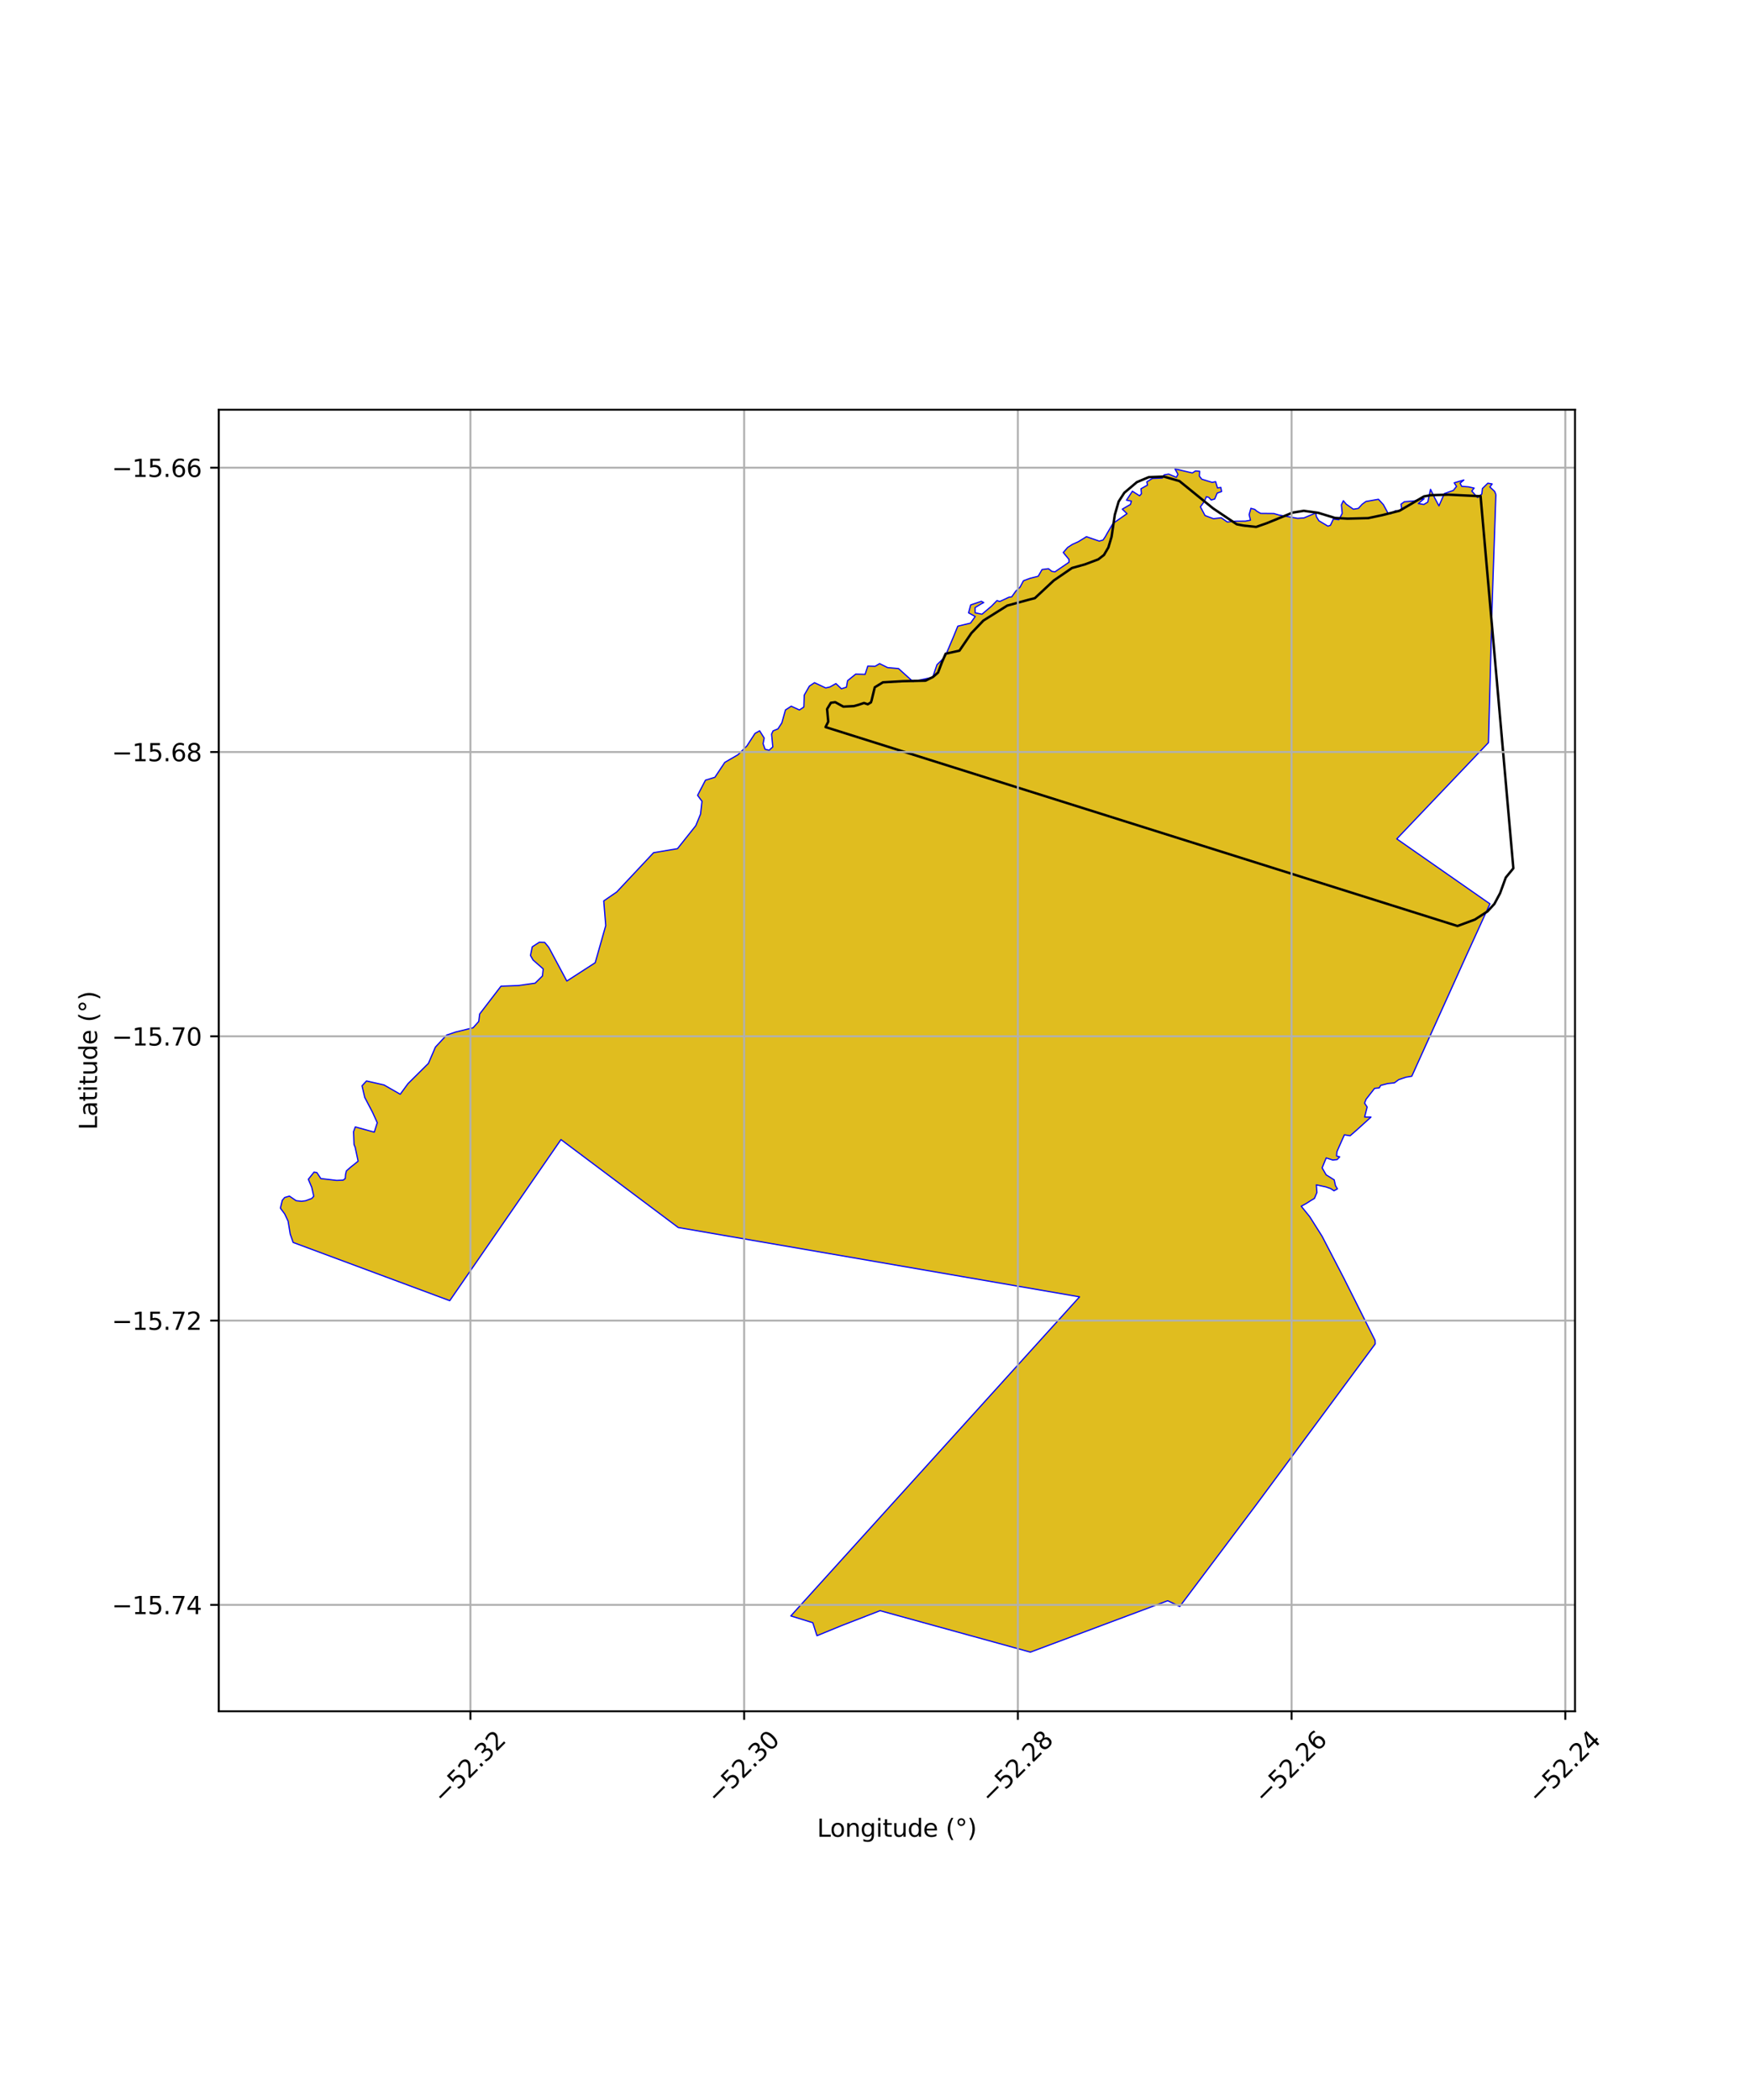<?xml version="1.0" encoding="utf-8" standalone="no"?>
<!DOCTYPE svg PUBLIC "-//W3C//DTD SVG 1.1//EN"
  "http://www.w3.org/Graphics/SVG/1.1/DTD/svg11.dtd">
<svg xmlns:xlink="http://www.w3.org/1999/xlink" width="720pt" height="864pt" viewBox="0 0 720 864" xmlns="http://www.w3.org/2000/svg" version="1.1">
 <defs>
  <style type="text/css">*{stroke-linejoin: round; stroke-linecap: butt}</style>
 </defs>
 <g id="figure_1">
  <g id="patch_1">
   <path d="M 0 864 
L 720 864 
L 720 0 
L 0 0 
z
" style="fill: #ffffff"/>
  </g>
  <g id="axes_1">
   <g id="patch_2">
    <path d="M 90 704.076 
L 648 704.076 
L 648 168.564 
L 90 168.564 
z
" style="fill: #ffffff"/>
   </g>
   <g id="PatchCollection_1">
    <defs>
     <path id="m2e87686d22" d="M 615.444 -660.555 
L 613.879 -614.403 
L 612.391 -558.465 
L 574.673 -518.86 
L 613.002 -492.129 
L 603.15 -470.523 
L 580.85 -421.211 
L 578.42 -420.802 
L 575.442 -419.777 
L 573.723 -418.49 
L 570.92 -418.183 
L 568.074 -417.444 
L 567.47 -416.421 
L 565.548 -416.214 
L 562.031 -411.715 
L 561.42 -410.14 
L 562.485 -408.543 
L 561.444 -404.423 
L 564.066 -404.403 
L 558.218 -399.098 
L 555.484 -396.724 
L 553.124 -397.103 
L 550.964 -392.257 
L 550.046 -390.123 
L 549.909 -388.389 
L 551.18 -388.044 
L 550.157 -386.923 
L 548.359 -386.727 
L 545.636 -387.604 
L 543.958 -383.504 
L 545.612 -380.642 
L 548.936 -378.566 
L 549.442 -376.2 
L 550.26 -374.868 
L 548.837 -374.088 
L 547.465 -374.99 
L 545.471 -375.677 
L 541.568 -376.52 
L 541.829 -373.399 
L 540.786 -370.928 
L 539.161 -369.966 
L 537.446 -368.857 
L 535.359 -367.725 
L 538.839 -363.444 
L 543.94 -355.38 
L 552.69 -338.52 
L 565.741 -312.527 
L 565.804 -311.076 
L 516.595 -244.571 
L 485.389 -203.042 
L 480.425 -205.412 
L 423.931 -184.265 
L 362.086 -201.317 
L 346.193 -195.148 
L 336.119 -191.02 
L 334.422 -196.364 
L 325.358 -199.155 
L 444.152 -330.44 
L 279.044 -358.966 
L 230.796 -395.139 
L 185.041 -328.863 
L 120.61 -352.818 
L 119.414 -356.23 
L 118.533 -361.575 
L 117.138 -364.542 
L 115.364 -366.924 
L 116.136 -370.145 
L 117.12 -371.313 
L 119.077 -371.882 
L 121.835 -370.007 
L 124.02 -369.758 
L 125.733 -369.977 
L 128.269 -370.926 
L 129.087 -371.826 
L 128.244 -375.542 
L 126.855 -378.812 
L 129.22 -381.778 
L 130.379 -381.572 
L 131.993 -379.1 
L 138.511 -378.343 
L 141.174 -378.458 
L 142.043 -379.119 
L 142.169 -380.81 
L 142.51 -382.254 
L 144.183 -383.731 
L 147.339 -386.25 
L 146.138 -391.937 
L 145.647 -393.134 
L 145.455 -398.395 
L 146.17 -400.355 
L 153.982 -398.211 
L 155.222 -402.075 
L 153.297 -406.314 
L 150.064 -412.488 
L 148.95 -417.258 
L 150.78 -419.262 
L 157.993 -417.625 
L 164.668 -413.8 
L 167.857 -418.158 
L 176.257 -426.493 
L 179.15 -433.203 
L 183.733 -438.131 
L 187.481 -439.396 
L 194.643 -441.144 
L 196.959 -443.739 
L 197.342 -446.807 
L 206.111 -458.249 
L 213.242 -458.51 
L 220.177 -459.506 
L 223.166 -462.446 
L 223.485 -465.368 
L 219.328 -469.01 
L 218.255 -470.887 
L 218.983 -474.444 
L 221.889 -476.344 
L 224.113 -476.268 
L 225.775 -474.239 
L 233.208 -460.373 
L 244.882 -467.911 
L 249.211 -483.189 
L 248.393 -493.342 
L 253.719 -497 
L 268.895 -513.178 
L 278.729 -514.835 
L 286.277 -524.317 
L 288.219 -529.06 
L 288.813 -534.346 
L 287.001 -536.774 
L 290.242 -543.01 
L 294.134 -544.208 
L 298.202 -550.337 
L 303.632 -553.489 
L 307.273 -557.073 
L 310.641 -562.263 
L 312.531 -563.323 
L 314.4 -560.355 
L 313.969 -558.005 
L 314.761 -555.745 
L 316.426 -555.334 
L 317.951 -556.693 
L 317.454 -561.968 
L 318.053 -563.287 
L 320.073 -564.118 
L 321.68 -566.612 
L 323.152 -571.899 
L 325.536 -573.448 
L 328.9 -571.899 
L 330.727 -573.116 
L 330.881 -578.006 
L 333.012 -581.724 
L 335.116 -583.12 
L 339.71 -580.963 
L 341.403 -581.342 
L 343.928 -582.752 
L 346.178 -580.619 
L 348.24 -581.266 
L 348.722 -583.955 
L 352.062 -586.653 
L 355.925 -586.54 
L 357.039 -589.96 
L 360.063 -589.875 
L 361.896 -590.967 
L 365.185 -589.335 
L 369.662 -588.945 
L 375.576 -583.615 
L 383.737 -585.353 
L 385.494 -590.506 
L 387.892 -592.854 
L 388.912 -594.047 
L 392.178 -601.757 
L 394.066 -606.378 
L 398.158 -607.355 
L 399.31 -607.637 
L 401.235 -610.362 
L 398.501 -611.858 
L 399.357 -615.115 
L 402.573 -616.199 
L 403.75 -616.602 
L 404.737 -616.086 
L 403.598 -615.5 
L 401.168 -614.009 
L 401.196 -611.885 
L 404.007 -611.292 
L 407.932 -614.607 
L 410.178 -616.904 
L 411.331 -616.537 
L 415.103 -618.289 
L 416.25 -618.447 
L 417.962 -620.836 
L 419.672 -622.43 
L 421.077 -625.064 
L 423.788 -626.064 
L 427.148 -626.916 
L 427.929 -628.274 
L 428.72 -629.671 
L 431.363 -630.021 
L 432.782 -628.915 
L 434.054 -628.741 
L 439.82 -632.684 
L 439.817 -633.827 
L 437.459 -636.68 
L 439.265 -638.769 
L 441.2 -640.024 
L 443.648 -641.124 
L 446.988 -643.184 
L 452.254 -641.378 
L 453.802 -641.808 
L 454.731 -643.155 
L 455.641 -644.79 
L 457.898 -648.619 
L 463.686 -652.662 
L 461.749 -654.524 
L 465.092 -656.458 
L 465.487 -657.838 
L 463.466 -658.221 
L 465.907 -661.893 
L 468.857 -660.014 
L 469.62 -660.863 
L 469.448 -662.923 
L 472.108 -664.414 
L 471.82 -665.727 
L 474.119 -667.157 
L 476.949 -667.267 
L 478.237 -667.328 
L 478.898 -668.605 
L 480.813 -668.951 
L 483.983 -667.62 
L 484.651 -668.845 
L 483.401 -671.095 
L 490.567 -669.405 
L 491.854 -670.241 
L 493.566 -670.104 
L 493.453 -668.11 
L 494.439 -666.848 
L 498.742 -665.527 
L 500.143 -665.83 
L 500.913 -663.246 
L 502.282 -663.466 
L 502.592 -661.771 
L 500.792 -661.136 
L 499.769 -658.693 
L 498.307 -658.294 
L 497.307 -659.371 
L 496.326 -659.646 
L 495.568 -657.8 
L 493.886 -655.482 
L 495.773 -651.901 
L 497.369 -651.287 
L 499.256 -650.585 
L 502.436 -650.968 
L 504.949 -649.242 
L 508.128 -649.562 
L 512.38 -649.595 
L 514.487 -649.983 
L 513.931 -652.268 
L 514.661 -654.861 
L 516.238 -654.422 
L 517.107 -653.674 
L 518.65 -652.776 
L 524.078 -652.726 
L 526.22 -652.097 
L 528.977 -651.611 
L 533.868 -650.733 
L 536.488 -650.916 
L 541.354 -652.952 
L 541.602 -651.44 
L 542.625 -649.745 
L 546.339 -647.527 
L 547.368 -647.873 
L 548.577 -650.462 
L 550.84 -650.162 
L 552.231 -652.796 
L 551.888 -656.267 
L 552.695 -657.988 
L 553.887 -656.558 
L 556.816 -654.489 
L 558.874 -654.836 
L 560.414 -656.525 
L 561.99 -657.686 
L 567.13 -658.584 
L 569.159 -656.383 
L 571.164 -652.678 
L 572.07 -652.572 
L 574.204 -653.899 
L 575.538 -653.786 
L 576.72 -654.706 
L 576.411 -656.553 
L 577.807 -657.569 
L 581.97 -657.912 
L 583.425 -658.439 
L 585.953 -658.859 
L 583.542 -656.817 
L 585.819 -656.45 
L 587.423 -657.408 
L 588.56 -662.68 
L 590.302 -659.085 
L 592.026 -655.86 
L 594.238 -660.938 
L 597.929 -662.221 
L 599.262 -663.864 
L 598.297 -665.35 
L 602.276 -666.52 
L 600.729 -665.172 
L 601.383 -663.902 
L 604.203 -663.687 
L 606.514 -663.183 
L 605.527 -661.974 
L 607.914 -659.296 
L 609.672 -660.752 
L 609.904 -663.008 
L 612.14 -665.204 
L 613.932 -664.892 
L 612.97 -663.639 
L 614.917 -661.848 
L 615.444 -660.555 
" style="stroke: #0000ff; stroke-width: 0.5"/>
    </defs>
    <g clip-path="url(#pa7cbdeb313)">
     <use xlink:href="#m2e87686d22" x="0" y="864" style="fill: #e0bd1f; stroke: #0000ff; stroke-width: 0.5"/>
    </g>
   </g>
   <g id="PatchCollection_2">
    <path d="M 511.666 216.238 
L 516.81 216.787 
L 521.195 215.258 
L 525.581 213.469 
L 531.773 210.915 
L 536.41 210.165 
L 542.325 210.978 
L 549.262 213.093 
L 554.408 213.382 
L 562.902 213.174 
L 568.829 211.913 
L 575.789 210.14 
L 585.861 204.238 
L 588.695 203.736 
L 595.903 203.52 
L 608.254 204.112 
L 609.143 204.06 
L 622.636 357.247 
L 619.525 361.042 
L 617.17 367.508 
L 614.828 371.9 
L 611.978 374.994 
L 606.81 378.333 
L 599.658 380.986 
L 339.648 299.139 
L 340.768 296.917 
L 340.285 291.73 
L 341.845 289.148 
L 343.648 288.9 
L 346.983 290.734 
L 351.361 290.502 
L 353.165 289.995 
L 355.486 289.231 
L 357.028 289.759 
L 358.319 288.99 
L 358.581 288.214 
L 359.901 282.779 
L 363.26 280.725 
L 371.499 280.258 
L 380.766 280.055 
L 383.864 278.519 
L 385.934 276.717 
L 387.503 272.58 
L 389.069 268.96 
L 394.739 267.699 
L 399.673 260.471 
L 404.595 255.318 
L 414.412 249.157 
L 423.693 246.621 
L 425.755 246.115 
L 433.546 238.836 
L 441.041 233.697 
L 446.455 232.174 
L 451.872 230.133 
L 454.199 228.333 
L 456.019 225.234 
L 457.332 220.835 
L 458.673 211.772 
L 460.25 206.338 
L 462.588 202.723 
L 467.761 198.348 
L 472.664 196.304 
L 478.842 196.082 
L 485.265 197.935 
L 499.097 209.164 
L 508.838 215.702 
L 511.666 216.238 
" clip-path="url(#pa7cbdeb313)" style="fill: none; stroke: #000000"/>
   </g>
   <g id="matplotlib.axis_1">
    <g id="xtick_1">
     <g id="line2d_1">
      <path d="M 193.545 704.076 
L 193.545 168.564 
" clip-path="url(#pa7cbdeb313)" style="fill: none; stroke: #b0b0b0; stroke-width: 0.8; stroke-linecap: square"/>
     </g>
     <g id="line2d_2">
      <defs>
       <path id="m4d3798cc4c" d="M 0 0 
L 0 3.5 
" style="stroke: #000000; stroke-width: 0.8"/>
      </defs>
      <g>
       <use xlink:href="#m4d3798cc4c" x="193.545" y="704.076" style="stroke: #000000; stroke-width: 0.8"/>
      </g>
     </g>
     <g id="text_1">
      <!-- −52.32 -->
      <g transform="translate(182.412 742.618) rotate(-45) scale(0.1 -0.1)">
       <defs>
        <path id="DejaVuSans-2212" d="M 678 2272 
L 4684 2272 
L 4684 1741 
L 678 1741 
L 678 2272 
z
" transform="scale(0.016)"/>
        <path id="DejaVuSans-35" d="M 691 4666 
L 3169 4666 
L 3169 4134 
L 1269 4134 
L 1269 2991 
Q 1406 3038 1543 3061 
Q 1681 3084 1819 3084 
Q 2600 3084 3056 2656 
Q 3513 2228 3513 1497 
Q 3513 744 3044 326 
Q 2575 -91 1722 -91 
Q 1428 -91 1123 -41 
Q 819 9 494 109 
L 494 744 
Q 775 591 1075 516 
Q 1375 441 1709 441 
Q 2250 441 2565 725 
Q 2881 1009 2881 1497 
Q 2881 1984 2565 2268 
Q 2250 2553 1709 2553 
Q 1456 2553 1204 2497 
Q 953 2441 691 2322 
L 691 4666 
z
" transform="scale(0.016)"/>
        <path id="DejaVuSans-32" d="M 1228 531 
L 3431 531 
L 3431 0 
L 469 0 
L 469 531 
Q 828 903 1448 1529 
Q 2069 2156 2228 2338 
Q 2531 2678 2651 2914 
Q 2772 3150 2772 3378 
Q 2772 3750 2511 3984 
Q 2250 4219 1831 4219 
Q 1534 4219 1204 4116 
Q 875 4013 500 3803 
L 500 4441 
Q 881 4594 1212 4672 
Q 1544 4750 1819 4750 
Q 2544 4750 2975 4387 
Q 3406 4025 3406 3419 
Q 3406 3131 3298 2873 
Q 3191 2616 2906 2266 
Q 2828 2175 2409 1742 
Q 1991 1309 1228 531 
z
" transform="scale(0.016)"/>
        <path id="DejaVuSans-2e" d="M 684 794 
L 1344 794 
L 1344 0 
L 684 0 
L 684 794 
z
" transform="scale(0.016)"/>
        <path id="DejaVuSans-33" d="M 2597 2516 
Q 3050 2419 3304 2112 
Q 3559 1806 3559 1356 
Q 3559 666 3084 287 
Q 2609 -91 1734 -91 
Q 1441 -91 1130 -33 
Q 819 25 488 141 
L 488 750 
Q 750 597 1062 519 
Q 1375 441 1716 441 
Q 2309 441 2620 675 
Q 2931 909 2931 1356 
Q 2931 1769 2642 2001 
Q 2353 2234 1838 2234 
L 1294 2234 
L 1294 2753 
L 1863 2753 
Q 2328 2753 2575 2939 
Q 2822 3125 2822 3475 
Q 2822 3834 2567 4026 
Q 2313 4219 1838 4219 
Q 1578 4219 1281 4162 
Q 984 4106 628 3988 
L 628 4550 
Q 988 4650 1302 4700 
Q 1616 4750 1894 4750 
Q 2613 4750 3031 4423 
Q 3450 4097 3450 3541 
Q 3450 3153 3228 2886 
Q 3006 2619 2597 2516 
z
" transform="scale(0.016)"/>
       </defs>
       <use xlink:href="#DejaVuSans-2212"/>
       <use xlink:href="#DejaVuSans-35" transform="translate(83.789 0)"/>
       <use xlink:href="#DejaVuSans-32" transform="translate(147.412 0)"/>
       <use xlink:href="#DejaVuSans-2e" transform="translate(211.035 0)"/>
       <use xlink:href="#DejaVuSans-33" transform="translate(242.822 0)"/>
       <use xlink:href="#DejaVuSans-32" transform="translate(306.445 0)"/>
      </g>
     </g>
    </g>
    <g id="xtick_2">
     <g id="line2d_3">
      <path d="M 306.161 704.076 
L 306.161 168.564 
" clip-path="url(#pa7cbdeb313)" style="fill: none; stroke: #b0b0b0; stroke-width: 0.8; stroke-linecap: square"/>
     </g>
     <g id="line2d_4">
      <g>
       <use xlink:href="#m4d3798cc4c" x="306.161" y="704.076" style="stroke: #000000; stroke-width: 0.8"/>
      </g>
     </g>
     <g id="text_2">
      <!-- −52.30 -->
      <g transform="translate(295.028 742.618) rotate(-45) scale(0.1 -0.1)">
       <defs>
        <path id="DejaVuSans-30" d="M 2034 4250 
Q 1547 4250 1301 3770 
Q 1056 3291 1056 2328 
Q 1056 1369 1301 889 
Q 1547 409 2034 409 
Q 2525 409 2770 889 
Q 3016 1369 3016 2328 
Q 3016 3291 2770 3770 
Q 2525 4250 2034 4250 
z
M 2034 4750 
Q 2819 4750 3233 4129 
Q 3647 3509 3647 2328 
Q 3647 1150 3233 529 
Q 2819 -91 2034 -91 
Q 1250 -91 836 529 
Q 422 1150 422 2328 
Q 422 3509 836 4129 
Q 1250 4750 2034 4750 
z
" transform="scale(0.016)"/>
       </defs>
       <use xlink:href="#DejaVuSans-2212"/>
       <use xlink:href="#DejaVuSans-35" transform="translate(83.789 0)"/>
       <use xlink:href="#DejaVuSans-32" transform="translate(147.412 0)"/>
       <use xlink:href="#DejaVuSans-2e" transform="translate(211.035 0)"/>
       <use xlink:href="#DejaVuSans-33" transform="translate(242.822 0)"/>
       <use xlink:href="#DejaVuSans-30" transform="translate(306.445 0)"/>
      </g>
     </g>
    </g>
    <g id="xtick_3">
     <g id="line2d_5">
      <path d="M 418.776 704.076 
L 418.776 168.564 
" clip-path="url(#pa7cbdeb313)" style="fill: none; stroke: #b0b0b0; stroke-width: 0.8; stroke-linecap: square"/>
     </g>
     <g id="line2d_6">
      <g>
       <use xlink:href="#m4d3798cc4c" x="418.776" y="704.076" style="stroke: #000000; stroke-width: 0.8"/>
      </g>
     </g>
     <g id="text_3">
      <!-- −52.28 -->
      <g transform="translate(407.643 742.618) rotate(-45) scale(0.1 -0.1)">
       <defs>
        <path id="DejaVuSans-38" d="M 2034 2216 
Q 1584 2216 1326 1975 
Q 1069 1734 1069 1313 
Q 1069 891 1326 650 
Q 1584 409 2034 409 
Q 2484 409 2743 651 
Q 3003 894 3003 1313 
Q 3003 1734 2745 1975 
Q 2488 2216 2034 2216 
z
M 1403 2484 
Q 997 2584 770 2862 
Q 544 3141 544 3541 
Q 544 4100 942 4425 
Q 1341 4750 2034 4750 
Q 2731 4750 3128 4425 
Q 3525 4100 3525 3541 
Q 3525 3141 3298 2862 
Q 3072 2584 2669 2484 
Q 3125 2378 3379 2068 
Q 3634 1759 3634 1313 
Q 3634 634 3220 271 
Q 2806 -91 2034 -91 
Q 1263 -91 848 271 
Q 434 634 434 1313 
Q 434 1759 690 2068 
Q 947 2378 1403 2484 
z
M 1172 3481 
Q 1172 3119 1398 2916 
Q 1625 2713 2034 2713 
Q 2441 2713 2670 2916 
Q 2900 3119 2900 3481 
Q 2900 3844 2670 4047 
Q 2441 4250 2034 4250 
Q 1625 4250 1398 4047 
Q 1172 3844 1172 3481 
z
" transform="scale(0.016)"/>
       </defs>
       <use xlink:href="#DejaVuSans-2212"/>
       <use xlink:href="#DejaVuSans-35" transform="translate(83.789 0)"/>
       <use xlink:href="#DejaVuSans-32" transform="translate(147.412 0)"/>
       <use xlink:href="#DejaVuSans-2e" transform="translate(211.035 0)"/>
       <use xlink:href="#DejaVuSans-32" transform="translate(242.822 0)"/>
       <use xlink:href="#DejaVuSans-38" transform="translate(306.445 0)"/>
      </g>
     </g>
    </g>
    <g id="xtick_4">
     <g id="line2d_7">
      <path d="M 531.392 704.076 
L 531.392 168.564 
" clip-path="url(#pa7cbdeb313)" style="fill: none; stroke: #b0b0b0; stroke-width: 0.8; stroke-linecap: square"/>
     </g>
     <g id="line2d_8">
      <g>
       <use xlink:href="#m4d3798cc4c" x="531.392" y="704.076" style="stroke: #000000; stroke-width: 0.8"/>
      </g>
     </g>
     <g id="text_4">
      <!-- −52.26 -->
      <g transform="translate(520.259 742.618) rotate(-45) scale(0.1 -0.1)">
       <defs>
        <path id="DejaVuSans-36" d="M 2113 2584 
Q 1688 2584 1439 2293 
Q 1191 2003 1191 1497 
Q 1191 994 1439 701 
Q 1688 409 2113 409 
Q 2538 409 2786 701 
Q 3034 994 3034 1497 
Q 3034 2003 2786 2293 
Q 2538 2584 2113 2584 
z
M 3366 4563 
L 3366 3988 
Q 3128 4100 2886 4159 
Q 2644 4219 2406 4219 
Q 1781 4219 1451 3797 
Q 1122 3375 1075 2522 
Q 1259 2794 1537 2939 
Q 1816 3084 2150 3084 
Q 2853 3084 3261 2657 
Q 3669 2231 3669 1497 
Q 3669 778 3244 343 
Q 2819 -91 2113 -91 
Q 1303 -91 875 529 
Q 447 1150 447 2328 
Q 447 3434 972 4092 
Q 1497 4750 2381 4750 
Q 2619 4750 2861 4703 
Q 3103 4656 3366 4563 
z
" transform="scale(0.016)"/>
       </defs>
       <use xlink:href="#DejaVuSans-2212"/>
       <use xlink:href="#DejaVuSans-35" transform="translate(83.789 0)"/>
       <use xlink:href="#DejaVuSans-32" transform="translate(147.412 0)"/>
       <use xlink:href="#DejaVuSans-2e" transform="translate(211.035 0)"/>
       <use xlink:href="#DejaVuSans-32" transform="translate(242.822 0)"/>
       <use xlink:href="#DejaVuSans-36" transform="translate(306.445 0)"/>
      </g>
     </g>
    </g>
    <g id="xtick_5">
     <g id="line2d_9">
      <path d="M 644.008 704.076 
L 644.008 168.564 
" clip-path="url(#pa7cbdeb313)" style="fill: none; stroke: #b0b0b0; stroke-width: 0.8; stroke-linecap: square"/>
     </g>
     <g id="line2d_10">
      <g>
       <use xlink:href="#m4d3798cc4c" x="644.008" y="704.076" style="stroke: #000000; stroke-width: 0.8"/>
      </g>
     </g>
     <g id="text_5">
      <!-- −52.24 -->
      <g transform="translate(632.875 742.618) rotate(-45) scale(0.1 -0.1)">
       <defs>
        <path id="DejaVuSans-34" d="M 2419 4116 
L 825 1625 
L 2419 1625 
L 2419 4116 
z
M 2253 4666 
L 3047 4666 
L 3047 1625 
L 3713 1625 
L 3713 1100 
L 3047 1100 
L 3047 0 
L 2419 0 
L 2419 1100 
L 313 1100 
L 313 1709 
L 2253 4666 
z
" transform="scale(0.016)"/>
       </defs>
       <use xlink:href="#DejaVuSans-2212"/>
       <use xlink:href="#DejaVuSans-35" transform="translate(83.789 0)"/>
       <use xlink:href="#DejaVuSans-32" transform="translate(147.412 0)"/>
       <use xlink:href="#DejaVuSans-2e" transform="translate(211.035 0)"/>
       <use xlink:href="#DejaVuSans-32" transform="translate(242.822 0)"/>
       <use xlink:href="#DejaVuSans-34" transform="translate(306.445 0)"/>
      </g>
     </g>
    </g>
    <g id="text_6">
     <!-- Longitude (°) -->
     <g transform="translate(336.14 755.687) scale(0.1 -0.1)">
      <defs>
       <path id="DejaVuSans-4c" d="M 628 4666 
L 1259 4666 
L 1259 531 
L 3531 531 
L 3531 0 
L 628 0 
L 628 4666 
z
" transform="scale(0.016)"/>
       <path id="DejaVuSans-6f" d="M 1959 3097 
Q 1497 3097 1228 2736 
Q 959 2375 959 1747 
Q 959 1119 1226 758 
Q 1494 397 1959 397 
Q 2419 397 2687 759 
Q 2956 1122 2956 1747 
Q 2956 2369 2687 2733 
Q 2419 3097 1959 3097 
z
M 1959 3584 
Q 2709 3584 3137 3096 
Q 3566 2609 3566 1747 
Q 3566 888 3137 398 
Q 2709 -91 1959 -91 
Q 1206 -91 779 398 
Q 353 888 353 1747 
Q 353 2609 779 3096 
Q 1206 3584 1959 3584 
z
" transform="scale(0.016)"/>
       <path id="DejaVuSans-6e" d="M 3513 2113 
L 3513 0 
L 2938 0 
L 2938 2094 
Q 2938 2591 2744 2837 
Q 2550 3084 2163 3084 
Q 1697 3084 1428 2787 
Q 1159 2491 1159 1978 
L 1159 0 
L 581 0 
L 581 3500 
L 1159 3500 
L 1159 2956 
Q 1366 3272 1645 3428 
Q 1925 3584 2291 3584 
Q 2894 3584 3203 3211 
Q 3513 2838 3513 2113 
z
" transform="scale(0.016)"/>
       <path id="DejaVuSans-67" d="M 2906 1791 
Q 2906 2416 2648 2759 
Q 2391 3103 1925 3103 
Q 1463 3103 1205 2759 
Q 947 2416 947 1791 
Q 947 1169 1205 825 
Q 1463 481 1925 481 
Q 2391 481 2648 825 
Q 2906 1169 2906 1791 
z
M 3481 434 
Q 3481 -459 3084 -895 
Q 2688 -1331 1869 -1331 
Q 1566 -1331 1297 -1286 
Q 1028 -1241 775 -1147 
L 775 -588 
Q 1028 -725 1275 -790 
Q 1522 -856 1778 -856 
Q 2344 -856 2625 -561 
Q 2906 -266 2906 331 
L 2906 616 
Q 2728 306 2450 153 
Q 2172 0 1784 0 
Q 1141 0 747 490 
Q 353 981 353 1791 
Q 353 2603 747 3093 
Q 1141 3584 1784 3584 
Q 2172 3584 2450 3431 
Q 2728 3278 2906 2969 
L 2906 3500 
L 3481 3500 
L 3481 434 
z
" transform="scale(0.016)"/>
       <path id="DejaVuSans-69" d="M 603 3500 
L 1178 3500 
L 1178 0 
L 603 0 
L 603 3500 
z
M 603 4863 
L 1178 4863 
L 1178 4134 
L 603 4134 
L 603 4863 
z
" transform="scale(0.016)"/>
       <path id="DejaVuSans-74" d="M 1172 4494 
L 1172 3500 
L 2356 3500 
L 2356 3053 
L 1172 3053 
L 1172 1153 
Q 1172 725 1289 603 
Q 1406 481 1766 481 
L 2356 481 
L 2356 0 
L 1766 0 
Q 1100 0 847 248 
Q 594 497 594 1153 
L 594 3053 
L 172 3053 
L 172 3500 
L 594 3500 
L 594 4494 
L 1172 4494 
z
" transform="scale(0.016)"/>
       <path id="DejaVuSans-75" d="M 544 1381 
L 544 3500 
L 1119 3500 
L 1119 1403 
Q 1119 906 1312 657 
Q 1506 409 1894 409 
Q 2359 409 2629 706 
Q 2900 1003 2900 1516 
L 2900 3500 
L 3475 3500 
L 3475 0 
L 2900 0 
L 2900 538 
Q 2691 219 2414 64 
Q 2138 -91 1772 -91 
Q 1169 -91 856 284 
Q 544 659 544 1381 
z
M 1991 3584 
L 1991 3584 
z
" transform="scale(0.016)"/>
       <path id="DejaVuSans-64" d="M 2906 2969 
L 2906 4863 
L 3481 4863 
L 3481 0 
L 2906 0 
L 2906 525 
Q 2725 213 2448 61 
Q 2172 -91 1784 -91 
Q 1150 -91 751 415 
Q 353 922 353 1747 
Q 353 2572 751 3078 
Q 1150 3584 1784 3584 
Q 2172 3584 2448 3432 
Q 2725 3281 2906 2969 
z
M 947 1747 
Q 947 1113 1208 752 
Q 1469 391 1925 391 
Q 2381 391 2643 752 
Q 2906 1113 2906 1747 
Q 2906 2381 2643 2742 
Q 2381 3103 1925 3103 
Q 1469 3103 1208 2742 
Q 947 2381 947 1747 
z
" transform="scale(0.016)"/>
       <path id="DejaVuSans-65" d="M 3597 1894 
L 3597 1613 
L 953 1613 
Q 991 1019 1311 708 
Q 1631 397 2203 397 
Q 2534 397 2845 478 
Q 3156 559 3463 722 
L 3463 178 
Q 3153 47 2828 -22 
Q 2503 -91 2169 -91 
Q 1331 -91 842 396 
Q 353 884 353 1716 
Q 353 2575 817 3079 
Q 1281 3584 2069 3584 
Q 2775 3584 3186 3129 
Q 3597 2675 3597 1894 
z
M 3022 2063 
Q 3016 2534 2758 2815 
Q 2500 3097 2075 3097 
Q 1594 3097 1305 2825 
Q 1016 2553 972 2059 
L 3022 2063 
z
" transform="scale(0.016)"/>
       <path id="DejaVuSans-20" transform="scale(0.016)"/>
       <path id="DejaVuSans-28" d="M 1984 4856 
Q 1566 4138 1362 3434 
Q 1159 2731 1159 2009 
Q 1159 1288 1364 580 
Q 1569 -128 1984 -844 
L 1484 -844 
Q 1016 -109 783 600 
Q 550 1309 550 2009 
Q 550 2706 781 3412 
Q 1013 4119 1484 4856 
L 1984 4856 
z
" transform="scale(0.016)"/>
       <path id="DejaVuSans-b0" d="M 1600 4347 
Q 1350 4347 1178 4173 
Q 1006 4000 1006 3750 
Q 1006 3503 1178 3333 
Q 1350 3163 1600 3163 
Q 1850 3163 2022 3333 
Q 2194 3503 2194 3750 
Q 2194 3997 2020 4172 
Q 1847 4347 1600 4347 
z
M 1600 4750 
Q 1800 4750 1984 4673 
Q 2169 4597 2303 4453 
Q 2447 4313 2519 4134 
Q 2591 3956 2591 3750 
Q 2591 3338 2302 3052 
Q 2013 2766 1594 2766 
Q 1172 2766 890 3047 
Q 609 3328 609 3750 
Q 609 4169 896 4459 
Q 1184 4750 1600 4750 
z
" transform="scale(0.016)"/>
       <path id="DejaVuSans-29" d="M 513 4856 
L 1013 4856 
Q 1481 4119 1714 3412 
Q 1947 2706 1947 2009 
Q 1947 1309 1714 600 
Q 1481 -109 1013 -844 
L 513 -844 
Q 928 -128 1133 580 
Q 1338 1288 1338 2009 
Q 1338 2731 1133 3434 
Q 928 4138 513 4856 
z
" transform="scale(0.016)"/>
      </defs>
      <use xlink:href="#DejaVuSans-4c"/>
      <use xlink:href="#DejaVuSans-6f" transform="translate(53.963 0)"/>
      <use xlink:href="#DejaVuSans-6e" transform="translate(115.145 0)"/>
      <use xlink:href="#DejaVuSans-67" transform="translate(178.523 0)"/>
      <use xlink:href="#DejaVuSans-69" transform="translate(242 0)"/>
      <use xlink:href="#DejaVuSans-74" transform="translate(269.783 0)"/>
      <use xlink:href="#DejaVuSans-75" transform="translate(308.992 0)"/>
      <use xlink:href="#DejaVuSans-64" transform="translate(372.371 0)"/>
      <use xlink:href="#DejaVuSans-65" transform="translate(435.848 0)"/>
      <use xlink:href="#DejaVuSans-20" transform="translate(497.371 0)"/>
      <use xlink:href="#DejaVuSans-28" transform="translate(529.158 0)"/>
      <use xlink:href="#DejaVuSans-b0" transform="translate(568.172 0)"/>
      <use xlink:href="#DejaVuSans-29" transform="translate(618.172 0)"/>
     </g>
    </g>
   </g>
   <g id="matplotlib.axis_2">
    <g id="ytick_1">
     <g id="line2d_11">
      <path d="M 90 660.296 
L 648 660.296 
" clip-path="url(#pa7cbdeb313)" style="fill: none; stroke: #b0b0b0; stroke-width: 0.8; stroke-linecap: square"/>
     </g>
     <g id="line2d_12">
      <defs>
       <path id="m7ec68e69dd" d="M 0 0 
L -3.5 0 
" style="stroke: #000000; stroke-width: 0.8"/>
      </defs>
      <g>
       <use xlink:href="#m7ec68e69dd" x="90" y="660.296" style="stroke: #000000; stroke-width: 0.8"/>
      </g>
     </g>
     <g id="text_7">
      <!-- −15.74 -->
      <g transform="translate(45.992 664.095) scale(0.1 -0.1)">
       <defs>
        <path id="DejaVuSans-31" d="M 794 531 
L 1825 531 
L 1825 4091 
L 703 3866 
L 703 4441 
L 1819 4666 
L 2450 4666 
L 2450 531 
L 3481 531 
L 3481 0 
L 794 0 
L 794 531 
z
" transform="scale(0.016)"/>
        <path id="DejaVuSans-37" d="M 525 4666 
L 3525 4666 
L 3525 4397 
L 1831 0 
L 1172 0 
L 2766 4134 
L 525 4134 
L 525 4666 
z
" transform="scale(0.016)"/>
       </defs>
       <use xlink:href="#DejaVuSans-2212"/>
       <use xlink:href="#DejaVuSans-31" transform="translate(83.789 0)"/>
       <use xlink:href="#DejaVuSans-35" transform="translate(147.412 0)"/>
       <use xlink:href="#DejaVuSans-2e" transform="translate(211.035 0)"/>
       <use xlink:href="#DejaVuSans-37" transform="translate(242.822 0)"/>
       <use xlink:href="#DejaVuSans-34" transform="translate(306.445 0)"/>
      </g>
     </g>
    </g>
    <g id="ytick_2">
     <g id="line2d_13">
      <path d="M 90 543.329 
L 648 543.329 
" clip-path="url(#pa7cbdeb313)" style="fill: none; stroke: #b0b0b0; stroke-width: 0.8; stroke-linecap: square"/>
     </g>
     <g id="line2d_14">
      <g>
       <use xlink:href="#m7ec68e69dd" x="90" y="543.329" style="stroke: #000000; stroke-width: 0.8"/>
      </g>
     </g>
     <g id="text_8">
      <!-- −15.72 -->
      <g transform="translate(45.992 547.128) scale(0.1 -0.1)">
       <use xlink:href="#DejaVuSans-2212"/>
       <use xlink:href="#DejaVuSans-31" transform="translate(83.789 0)"/>
       <use xlink:href="#DejaVuSans-35" transform="translate(147.412 0)"/>
       <use xlink:href="#DejaVuSans-2e" transform="translate(211.035 0)"/>
       <use xlink:href="#DejaVuSans-37" transform="translate(242.822 0)"/>
       <use xlink:href="#DejaVuSans-32" transform="translate(306.445 0)"/>
      </g>
     </g>
    </g>
    <g id="ytick_3">
     <g id="line2d_15">
      <path d="M 90 426.363 
L 648 426.363 
" clip-path="url(#pa7cbdeb313)" style="fill: none; stroke: #b0b0b0; stroke-width: 0.8; stroke-linecap: square"/>
     </g>
     <g id="line2d_16">
      <g>
       <use xlink:href="#m7ec68e69dd" x="90" y="426.363" style="stroke: #000000; stroke-width: 0.8"/>
      </g>
     </g>
     <g id="text_9">
      <!-- −15.70 -->
      <g transform="translate(45.992 430.162) scale(0.1 -0.1)">
       <use xlink:href="#DejaVuSans-2212"/>
       <use xlink:href="#DejaVuSans-31" transform="translate(83.789 0)"/>
       <use xlink:href="#DejaVuSans-35" transform="translate(147.412 0)"/>
       <use xlink:href="#DejaVuSans-2e" transform="translate(211.035 0)"/>
       <use xlink:href="#DejaVuSans-37" transform="translate(242.822 0)"/>
       <use xlink:href="#DejaVuSans-30" transform="translate(306.445 0)"/>
      </g>
     </g>
    </g>
    <g id="ytick_4">
     <g id="line2d_17">
      <path d="M 90 309.396 
L 648 309.396 
" clip-path="url(#pa7cbdeb313)" style="fill: none; stroke: #b0b0b0; stroke-width: 0.8; stroke-linecap: square"/>
     </g>
     <g id="line2d_18">
      <g>
       <use xlink:href="#m7ec68e69dd" x="90" y="309.396" style="stroke: #000000; stroke-width: 0.8"/>
      </g>
     </g>
     <g id="text_10">
      <!-- −15.68 -->
      <g transform="translate(45.992 313.195) scale(0.1 -0.1)">
       <use xlink:href="#DejaVuSans-2212"/>
       <use xlink:href="#DejaVuSans-31" transform="translate(83.789 0)"/>
       <use xlink:href="#DejaVuSans-35" transform="translate(147.412 0)"/>
       <use xlink:href="#DejaVuSans-2e" transform="translate(211.035 0)"/>
       <use xlink:href="#DejaVuSans-36" transform="translate(242.822 0)"/>
       <use xlink:href="#DejaVuSans-38" transform="translate(306.445 0)"/>
      </g>
     </g>
    </g>
    <g id="ytick_5">
     <g id="line2d_19">
      <path d="M 90 192.429 
L 648 192.429 
" clip-path="url(#pa7cbdeb313)" style="fill: none; stroke: #b0b0b0; stroke-width: 0.8; stroke-linecap: square"/>
     </g>
     <g id="line2d_20">
      <g>
       <use xlink:href="#m7ec68e69dd" x="90" y="192.429" style="stroke: #000000; stroke-width: 0.8"/>
      </g>
     </g>
     <g id="text_11">
      <!-- −15.66 -->
      <g transform="translate(45.992 196.229) scale(0.1 -0.1)">
       <use xlink:href="#DejaVuSans-2212"/>
       <use xlink:href="#DejaVuSans-31" transform="translate(83.789 0)"/>
       <use xlink:href="#DejaVuSans-35" transform="translate(147.412 0)"/>
       <use xlink:href="#DejaVuSans-2e" transform="translate(211.035 0)"/>
       <use xlink:href="#DejaVuSans-36" transform="translate(242.822 0)"/>
       <use xlink:href="#DejaVuSans-36" transform="translate(306.445 0)"/>
      </g>
     </g>
    </g>
    <g id="text_12">
     <!-- Latitude (°) -->
     <g transform="translate(39.913 464.89) rotate(-90) scale(0.1 -0.1)">
      <defs>
       <path id="DejaVuSans-61" d="M 2194 1759 
Q 1497 1759 1228 1600 
Q 959 1441 959 1056 
Q 959 750 1161 570 
Q 1363 391 1709 391 
Q 2188 391 2477 730 
Q 2766 1069 2766 1631 
L 2766 1759 
L 2194 1759 
z
M 3341 1997 
L 3341 0 
L 2766 0 
L 2766 531 
Q 2569 213 2275 61 
Q 1981 -91 1556 -91 
Q 1019 -91 701 211 
Q 384 513 384 1019 
Q 384 1609 779 1909 
Q 1175 2209 1959 2209 
L 2766 2209 
L 2766 2266 
Q 2766 2663 2505 2880 
Q 2244 3097 1772 3097 
Q 1472 3097 1187 3025 
Q 903 2953 641 2809 
L 641 3341 
Q 956 3463 1253 3523 
Q 1550 3584 1831 3584 
Q 2591 3584 2966 3190 
Q 3341 2797 3341 1997 
z
" transform="scale(0.016)"/>
      </defs>
      <use xlink:href="#DejaVuSans-4c"/>
      <use xlink:href="#DejaVuSans-61" transform="translate(55.713 0)"/>
      <use xlink:href="#DejaVuSans-74" transform="translate(116.992 0)"/>
      <use xlink:href="#DejaVuSans-69" transform="translate(156.201 0)"/>
      <use xlink:href="#DejaVuSans-74" transform="translate(183.984 0)"/>
      <use xlink:href="#DejaVuSans-75" transform="translate(223.193 0)"/>
      <use xlink:href="#DejaVuSans-64" transform="translate(286.572 0)"/>
      <use xlink:href="#DejaVuSans-65" transform="translate(350.049 0)"/>
      <use xlink:href="#DejaVuSans-20" transform="translate(411.572 0)"/>
      <use xlink:href="#DejaVuSans-28" transform="translate(443.359 0)"/>
      <use xlink:href="#DejaVuSans-b0" transform="translate(482.373 0)"/>
      <use xlink:href="#DejaVuSans-29" transform="translate(532.373 0)"/>
     </g>
    </g>
   </g>
   <g id="patch_3">
    <path d="M 90 704.076 
L 90 168.564 
" style="fill: none; stroke: #000000; stroke-width: 0.8; stroke-linejoin: miter; stroke-linecap: square"/>
   </g>
   <g id="patch_4">
    <path d="M 648 704.076 
L 648 168.564 
" style="fill: none; stroke: #000000; stroke-width: 0.8; stroke-linejoin: miter; stroke-linecap: square"/>
   </g>
   <g id="patch_5">
    <path d="M 90 704.076 
L 648 704.076 
" style="fill: none; stroke: #000000; stroke-width: 0.8; stroke-linejoin: miter; stroke-linecap: square"/>
   </g>
   <g id="patch_6">
    <path d="M 90 168.564 
L 648 168.564 
" style="fill: none; stroke: #000000; stroke-width: 0.8; stroke-linejoin: miter; stroke-linecap: square"/>
   </g>
  </g>
 </g>
 <defs>
  <clipPath id="pa7cbdeb313">
   <rect x="90" y="168.564" width="558" height="535.513"/>
  </clipPath>
 </defs>
</svg>
